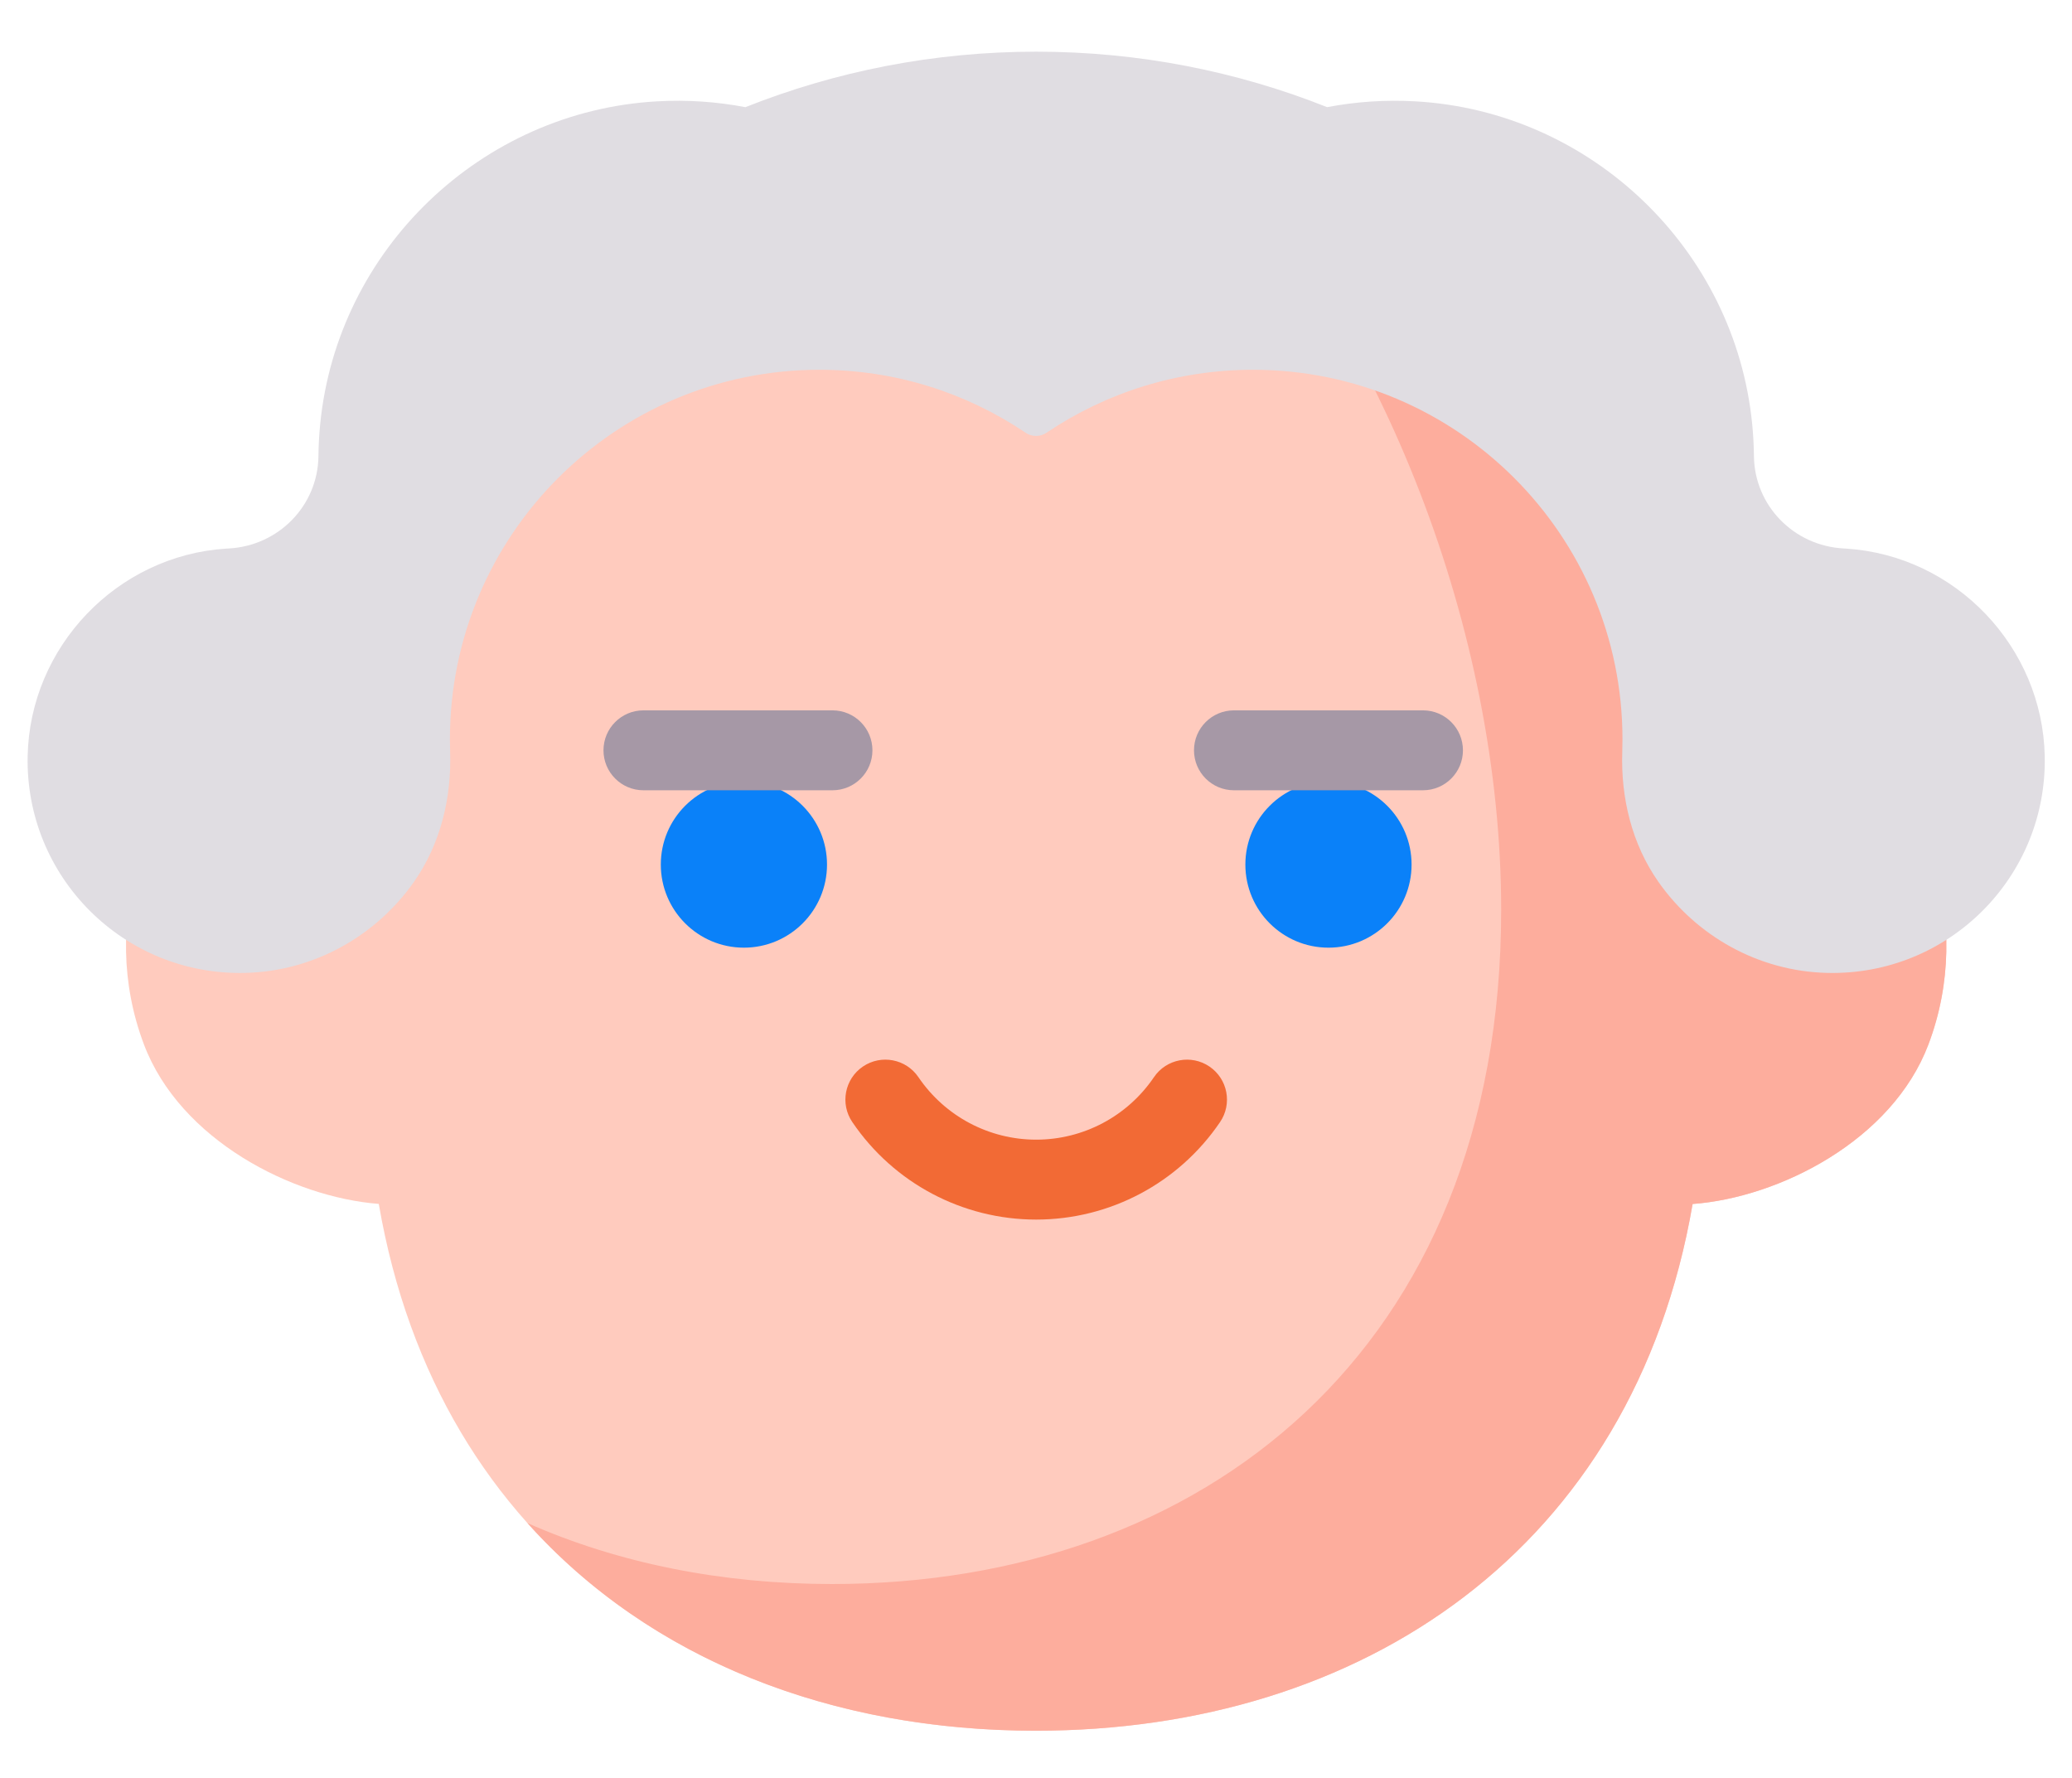 <svg width="401" height="344" viewBox="0 0 401 344" fill="none" xmlns="http://www.w3.org/2000/svg">
<path d="M356.881 146.517C346.572 142.615 334.379 147.57 324.667 158.209C308.856 87.048 259.228 20.348 200.443 20.348C141.703 20.348 92.106 86.947 76.256 158.047C66.569 147.521 54.449 142.635 44.192 146.517C28.514 152.451 18.826 178.248 27.864 202.125C34.86 220.61 56.578 231.665 73.306 232.967C84.828 299.823 137.363 334.909 200.443 334.909C263.517 334.909 316.049 299.829 327.577 232.984C344.33 231.751 366.186 220.679 373.209 202.125C382.246 178.248 372.558 152.451 356.881 146.517V146.517Z" fill="#FFCBBE"/>
<path d="M356.881 146.517C346.572 142.615 334.38 147.569 324.669 158.207C311.879 100.648 276.965 46.008 232.973 27.225C267.676 63.615 290.527 122.465 290.527 176.059C290.527 261.432 232.55 306.524 161.032 306.524C139.797 306.524 119.756 302.549 102.072 294.724C125.822 321.243 161.079 334.909 200.443 334.909C263.517 334.909 316.049 299.829 327.577 232.984C344.33 231.751 366.186 220.679 373.209 202.125C382.246 178.248 372.558 152.451 356.881 146.517V146.517Z" fill="#FDAD9D"/>
<path d="M143.971 183.382C152.853 183.382 160.054 176.181 160.054 167.299C160.054 158.417 152.853 151.216 143.971 151.216C135.089 151.216 127.888 158.417 127.888 167.299C127.888 176.181 135.089 183.382 143.971 183.382Z" fill="#0A81F9"/>
<path d="M257.103 183.382C265.985 183.382 273.186 176.181 273.186 167.299C273.186 158.417 265.985 151.216 257.103 151.216C248.221 151.216 241.02 158.417 241.02 167.299C241.02 176.181 248.221 183.382 257.103 183.382Z" fill="#0A81F9"/>
<path d="M200.537 235.999C186.272 235.999 172.968 228.943 164.947 217.125C162.549 213.591 163.469 208.782 167.004 206.384C170.538 203.987 175.346 204.906 177.745 208.441C182.883 216.013 191.404 220.534 200.537 220.534C209.67 220.534 218.19 216.013 223.328 208.441C225.726 204.908 230.536 203.987 234.069 206.384C237.603 208.782 238.524 213.592 236.126 217.125C228.105 228.943 214.801 235.999 200.537 235.999Z" fill="#F26A35"/>
<path d="M161.112 152.925H124.527C120.256 152.925 116.794 149.463 116.794 145.192C116.794 140.921 120.256 137.459 124.527 137.459H161.112C165.383 137.459 168.845 140.921 168.845 145.192C168.845 149.462 165.383 152.925 161.112 152.925Z" fill="#A698A6"/>
<path d="M275.395 152.925H238.81C234.539 152.925 231.077 149.463 231.077 145.192C231.077 140.921 234.539 137.459 238.81 137.459H275.395C279.666 137.459 283.128 140.921 283.128 145.192C283.128 149.462 279.666 152.925 275.395 152.925Z" fill="#A698A6"/>
<path d="M357.315 106.162C357.149 106.151 356.984 106.142 356.819 106.133C347.202 105.631 339.549 97.879 339.444 88.249C339.422 86.207 339.311 84.145 339.106 82.067C335.769 48.224 307.92 21.547 273.968 19.613C268.081 19.278 262.346 19.685 256.839 20.735C239.423 13.81 220.432 10 200.55 10C180.665 10 161.674 13.814 144.257 20.739C138.748 19.686 133.01 19.277 127.121 19.612C93.161 21.54 65.304 48.22 61.967 82.07C61.762 84.148 61.651 86.209 61.629 88.25C61.525 97.88 53.872 105.632 44.254 106.134C44.089 106.143 43.923 106.152 43.758 106.163C22.625 107.514 5.771 125.168 5.35 146.341C4.885 169.749 23.994 188.81 47.42 188.266C60.86 187.954 72.843 181.034 80.137 170.619C85.261 163.303 87.413 154.382 87.112 145.455C87.085 144.661 87.072 143.864 87.072 143.064C87.072 103.57 119.088 71.554 158.582 71.554C173.261 71.554 186.899 75.989 198.251 83.577C198.251 83.577 198.326 83.629 198.449 83.714C199.704 84.584 201.371 84.574 202.614 83.687C214.003 76.033 227.742 71.555 242.492 71.555C281.986 71.555 314.002 103.571 314.002 143.065C314.002 143.865 313.988 144.662 313.962 145.456C313.661 154.383 315.813 163.304 320.937 170.62C328.231 181.035 340.215 187.954 353.654 188.267C377.08 188.811 396.189 169.75 395.724 146.342C395.302 125.168 378.449 107.514 357.315 106.162V106.162Z" fill="#E0DDE2"/>
</svg>
